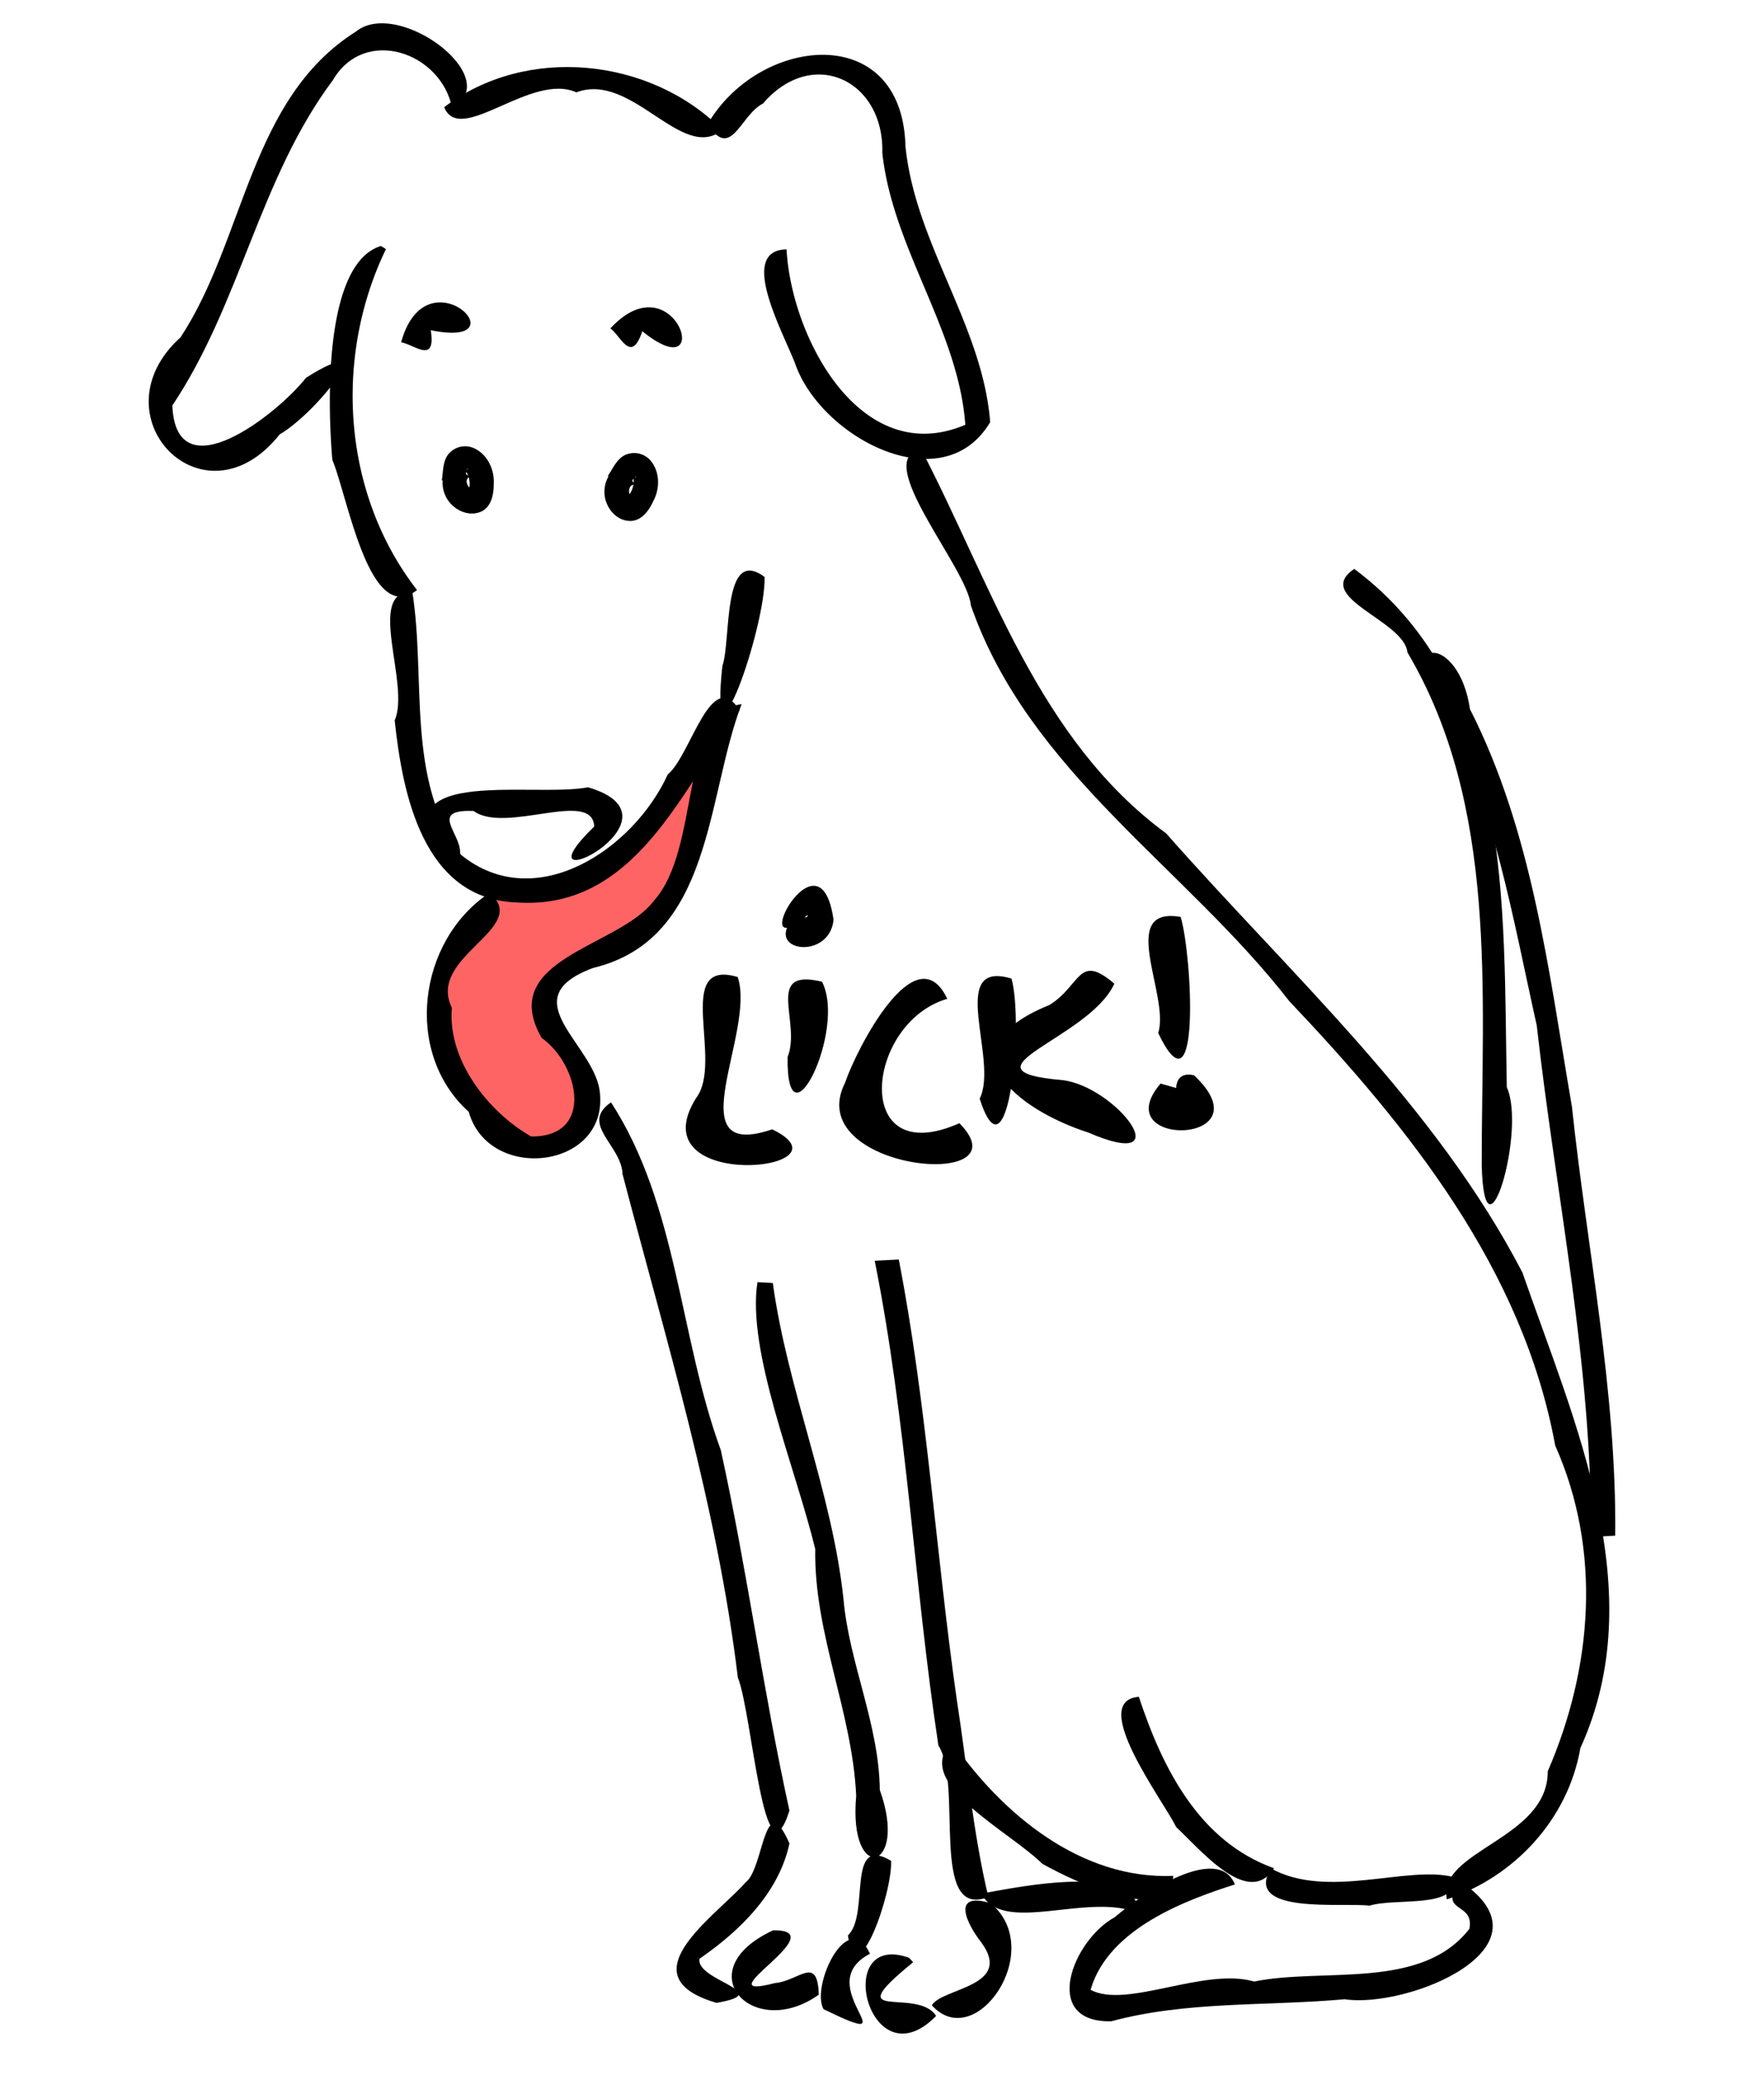 <svg xmlns="http://www.w3.org/2000/svg" viewBox="0 0 22.49 26.458" height="100" width="85">
    <path d="M9.106 9.513c-.13.73-.126 1.455-.696 2.197l-1.026.555c-.203.203-.673.206-.255.877.279.612.835 1.307-.276 1.505-1.013-.125-1.377-1.564-1.277-1.96.024-.22.106-.499.78-1.373 1.502.302 1.979-.976 2.75-1.801z" fill="#ff6464" fill-rule="evenodd"/>
    <path d="M5.765 1.378C5.623.664 4.648.328 4.243 1.023 3.307 2.275 3.066 3.872 2.197 5.17c.047 1.124 1.337.114 1.704-.353 1.003-.638.123.459-.334.72C2.596 6.76 1.195 5.3 2.303 4.299c.821-1.25.88-3.043 2.234-3.896.535-.437 1.916.59 1.228.976z"/>
    <path d="M5.662 1.367C6.707.568 8.295.732 9.21 1.658c-.516.419-1.149-.748-1.862-.481-.58-.26-1.479.689-1.685.19z"/>
    <path d="M9.022 1.583c.651-1.124 2.48-1.327 2.522.28.125 1.247.984 2.286 1.08 3.519-.606 1.021-2.165.194-2.488-.751-.168-.428-.728-1.44-.108-1.452.062 1.134.95 2.802 2.279 2.237-.086-1.206-.926-2.246-1.058-3.467.024-.93-.893-1.362-1.521-.629-.292.147-.405.733-.706.263zM4.92 3.177c-.671 1.39-.551 3.125.397 4.346-.608.474-.879-1.178-1.08-1.66-.073-.862-.076-2.516.62-2.727l.064.04zM5.633 6.125c.02-.125.008-.274.113-.365a.276.276 0 0 1 .309-.04c.162.08.25.27.24.446.001.13-.027.294-.159.356-.181.081-.396-.043-.465-.22a.387.387 0 0 1 .057-.387c.026-.018.063.035.094.048l.166.114c-.09.052.005.162.02.159-.048.03-.036.046-.026-.018.02-.074-.015-.204-.06-.214.058-.007.041-.067.022.01-.014.055.035.156-.056.126l-.255-.015zM5.114 4.365c.324-1.178 1.571.089.378-.155.069.443-.215.178-.378.155z"/>
    <path d="M5.257 7.546c.177 1.118-.086 2.39.623 3.355.954.769 2.202-.08 2.633-1.026.299-.248.552-1.391.917-.818-.736 1.01-1.336 2.556-2.848 2.449-1.185-.045-1.45-1.375-1.55-2.321.203-.463-.378-1.655.225-1.64z"/>
    <path d="M5.727 11.066c-1.03-1.34 1.039-.887 1.77-1.028 1.362.399-.994 1.542.079.5-.022-.483-1.13.1-1.538-.198-.736-.03.148.482-.311.726zM9.748 7.356c.017.641-.71 2.71-.538 1.134.114-.321-.006-1.538.538-1.134z"/>
    <path d="M9.455 8.978c-.454 1.179-.363 2.997-1.895 3.364-1.065.398.052.984.09 1.61.083.957-1.42 1.126-1.674.224-.834-.752-.65-2.183.265-2.792.542.451-.806.806-.48 1.465-.058.683.482 1.34 1.01 1.641.816.009.608-.925.134-1.257-.576-1.011.983-1.156 1.428-1.744.613-.674.32-2.407 1.122-2.511zM11.744 5.728c.894 1.713 1.489 3.696 3.124 4.898 1.586 1.8 3.425 3.449 4.542 5.599.666 1.917 1.65 4.064.739 6.063-.157.907-.839 1.641-1.702 1.929-.13-.624 1.29-.762 1.286-1.633.571-1.318.691-2.813.095-4.153-.411-2.247-1.862-4.054-3.39-5.666-1.327-1.71-3.322-2.923-4.06-5.046-.04-.475-1.282-1.876-.634-1.991z"/>
    <path d="M17.266 7.253c2.044 1.528 1.898 4.32 1.945 6.61.252.554-.287 2.358-.32.99-.001-2.192.214-4.572-.947-6.535-.04-.41-1.215-.7-.678-1.065z"/>
    <path d="M20.283 19.596c.019-2.193-.448-4.353-.69-6.52-.308-1.379-.54-2.792-1.192-4.06-.641-.911.201-.944.34.025.8 1.573 1.005 3.356 1.3 5.068.193 1.82.572 3.632.552 5.471l-.31.016zM14.52 21.636c.3.907.766 1.841 1.723 2.185-.324.513-.94-.24-1.248-.526-.162-.335-1.128-1.61-.475-1.66z"/>
    <path d="M16.203 23.822c.717.4 1.736-.04 2.324.11.083.415-.727.26-1.067.366-.337-.044-1.614.119-1.257-.476z"/>
    <path d="M18.616 23.987c1.255.832-.657 1.625-1.472 1.504-.996.09-2.008.02-2.976.281-.906.02-.492-1.036.046-1.328.37-.322 1.324-.937 1.53-.417-.576.186-1.609.544-1.84 1.344.462.246 1.444-.29 2.086-.106.882-.18 2.133.117 2.744-.672.07-.351-.419-.194-.118-.606z"/>
    <path d="M12.154 22.23c.63.902 1.63 1.737 2.805 1.688-.067.64-1.229.091-1.67-.154-.42-.415-1.581-.99-1.203-1.496l.068-.038zM7.79 14.055c.853 1.315.868 2.982 1.4 4.435.335 1.524.54 3.076.875 4.596-.328 1.022-.47-1.225-.658-1.698-.265-2.19-.916-4.299-1.47-6.418-.011-.367-.55-.638-.147-.915zM9.853 16.359c.187 1.36.755 2.662.901 4.03.07.81.454 1.597.463 2.434.372 1.035-.405 1.217-.301.075-.05-1.078-.54-2.066-.522-3.147-.257-1.056-.874-2.522-.737-3.403l.117.006.079.005z"/>
    <path d="M11.459 16.059c.359 1.851.472 3.737.738 5.603.13.833.21 1.717.404 2.525-.76.297-.318-1.437-.637-1.932-.31-2.047-.403-4.141-.812-6.18l.307-.016z"/>
    <path d="M12.63 24.266c.717.596-.19 1.923-.75 1.302.13-.222 1.048-.237.63-.803-.175-.223-.399-.655.12-.499zM11.642 25.019c-.98.798.053.306.293.685-.855.871-1.338-1.093-.345-.742l.052.057z"/>
    <path d="M11.092 24.911c-.788.406.577 1.276-.592.707-.167-.292.31-1.31.592-.707z"/>
    <path d="M11.361 23.726c.018.412-.435 1.712-.551.952.286-.267-.031-1.298.551-.952zM10.44 25.432c-.843.602-1.688-.308-.583-.82.815-.01-.934.92.021.673.31-.026.544-.367.561.147z"/>
    <path d="M10.065 23.504c-.134.631-.635 1.118-1.146 1.47-.056.28.986.431.216.563-1.16-.341-.026-1.09.372-1.537.234-.176.234-1.228.558-.496zM14.533 24.404c-.624-.3-1.747.282-2.02-.26.582-.106 1.97-.386 2.02.26zM7.749 6.069c.072-.105.124-.245.259-.282a.276.276 0 0 1 .295.096c.112.142.11.351.026.506-.054.119-.15.255-.296.253-.199-.003-.34-.208-.326-.396a.387.387 0 0 1 .218-.327c.03-.005.042.06.064.084l.101.174c-.103.009-.065.149-.05.153-.056.006-.052.026-.016-.028.05-.058.074-.19.038-.22.055.02.066-.041.015.02-.036.043-.035.155-.104.09-.074-.042-.15-.083-.224-.123zM7.782 4.187c.83-.897 1.354.802.407.036-.142.425-.273.059-.407-.036z"/>
    <g stroke-width=".892">
        <path d="M9.405 12.457c.238.7-.795 2.363.44 1.942 1.095.53-1.727.818-.971-.398.36-.464-.3-1.79.531-1.544z"/>
        <path d="M10.48 12.517c.318.614-.459 2.186-.438.958.177-.442-.305-1.138.438-.958zM12.077 12.735c-1.045.304-1.228 2.201.155 1.586.87.882-2.028.605-1.457-.518.137-.41.9-1.915 1.302-1.068zM12.896 12.477c.161.575-.044 2.656-.406 1.531.249-.488-.427-1.781.406-1.531z"/>
        <path d="M14.207 12.542c-.316.703-2.05 1.11-.666 1.229.687.078 1.532 1.185.336.67-.936-.303-1.868-1.071-.498-1.627.408-.251.363-.67.828-.272zM10.217 11.61c.015.137.097.075.077.057-.817.703.158-1.177.333.06-.054.562-1.016.387-.41-.118zM15.053 11.691c.147.49.256 2.61-.287 1.48.154-.468-.533-1.622.287-1.48z"/>
        <path d="M15.132 13.91c.004.584-.365-.305.091-.2.951.894-1.136.938-.427.106l.336.094z"/>
    </g>
</svg>
